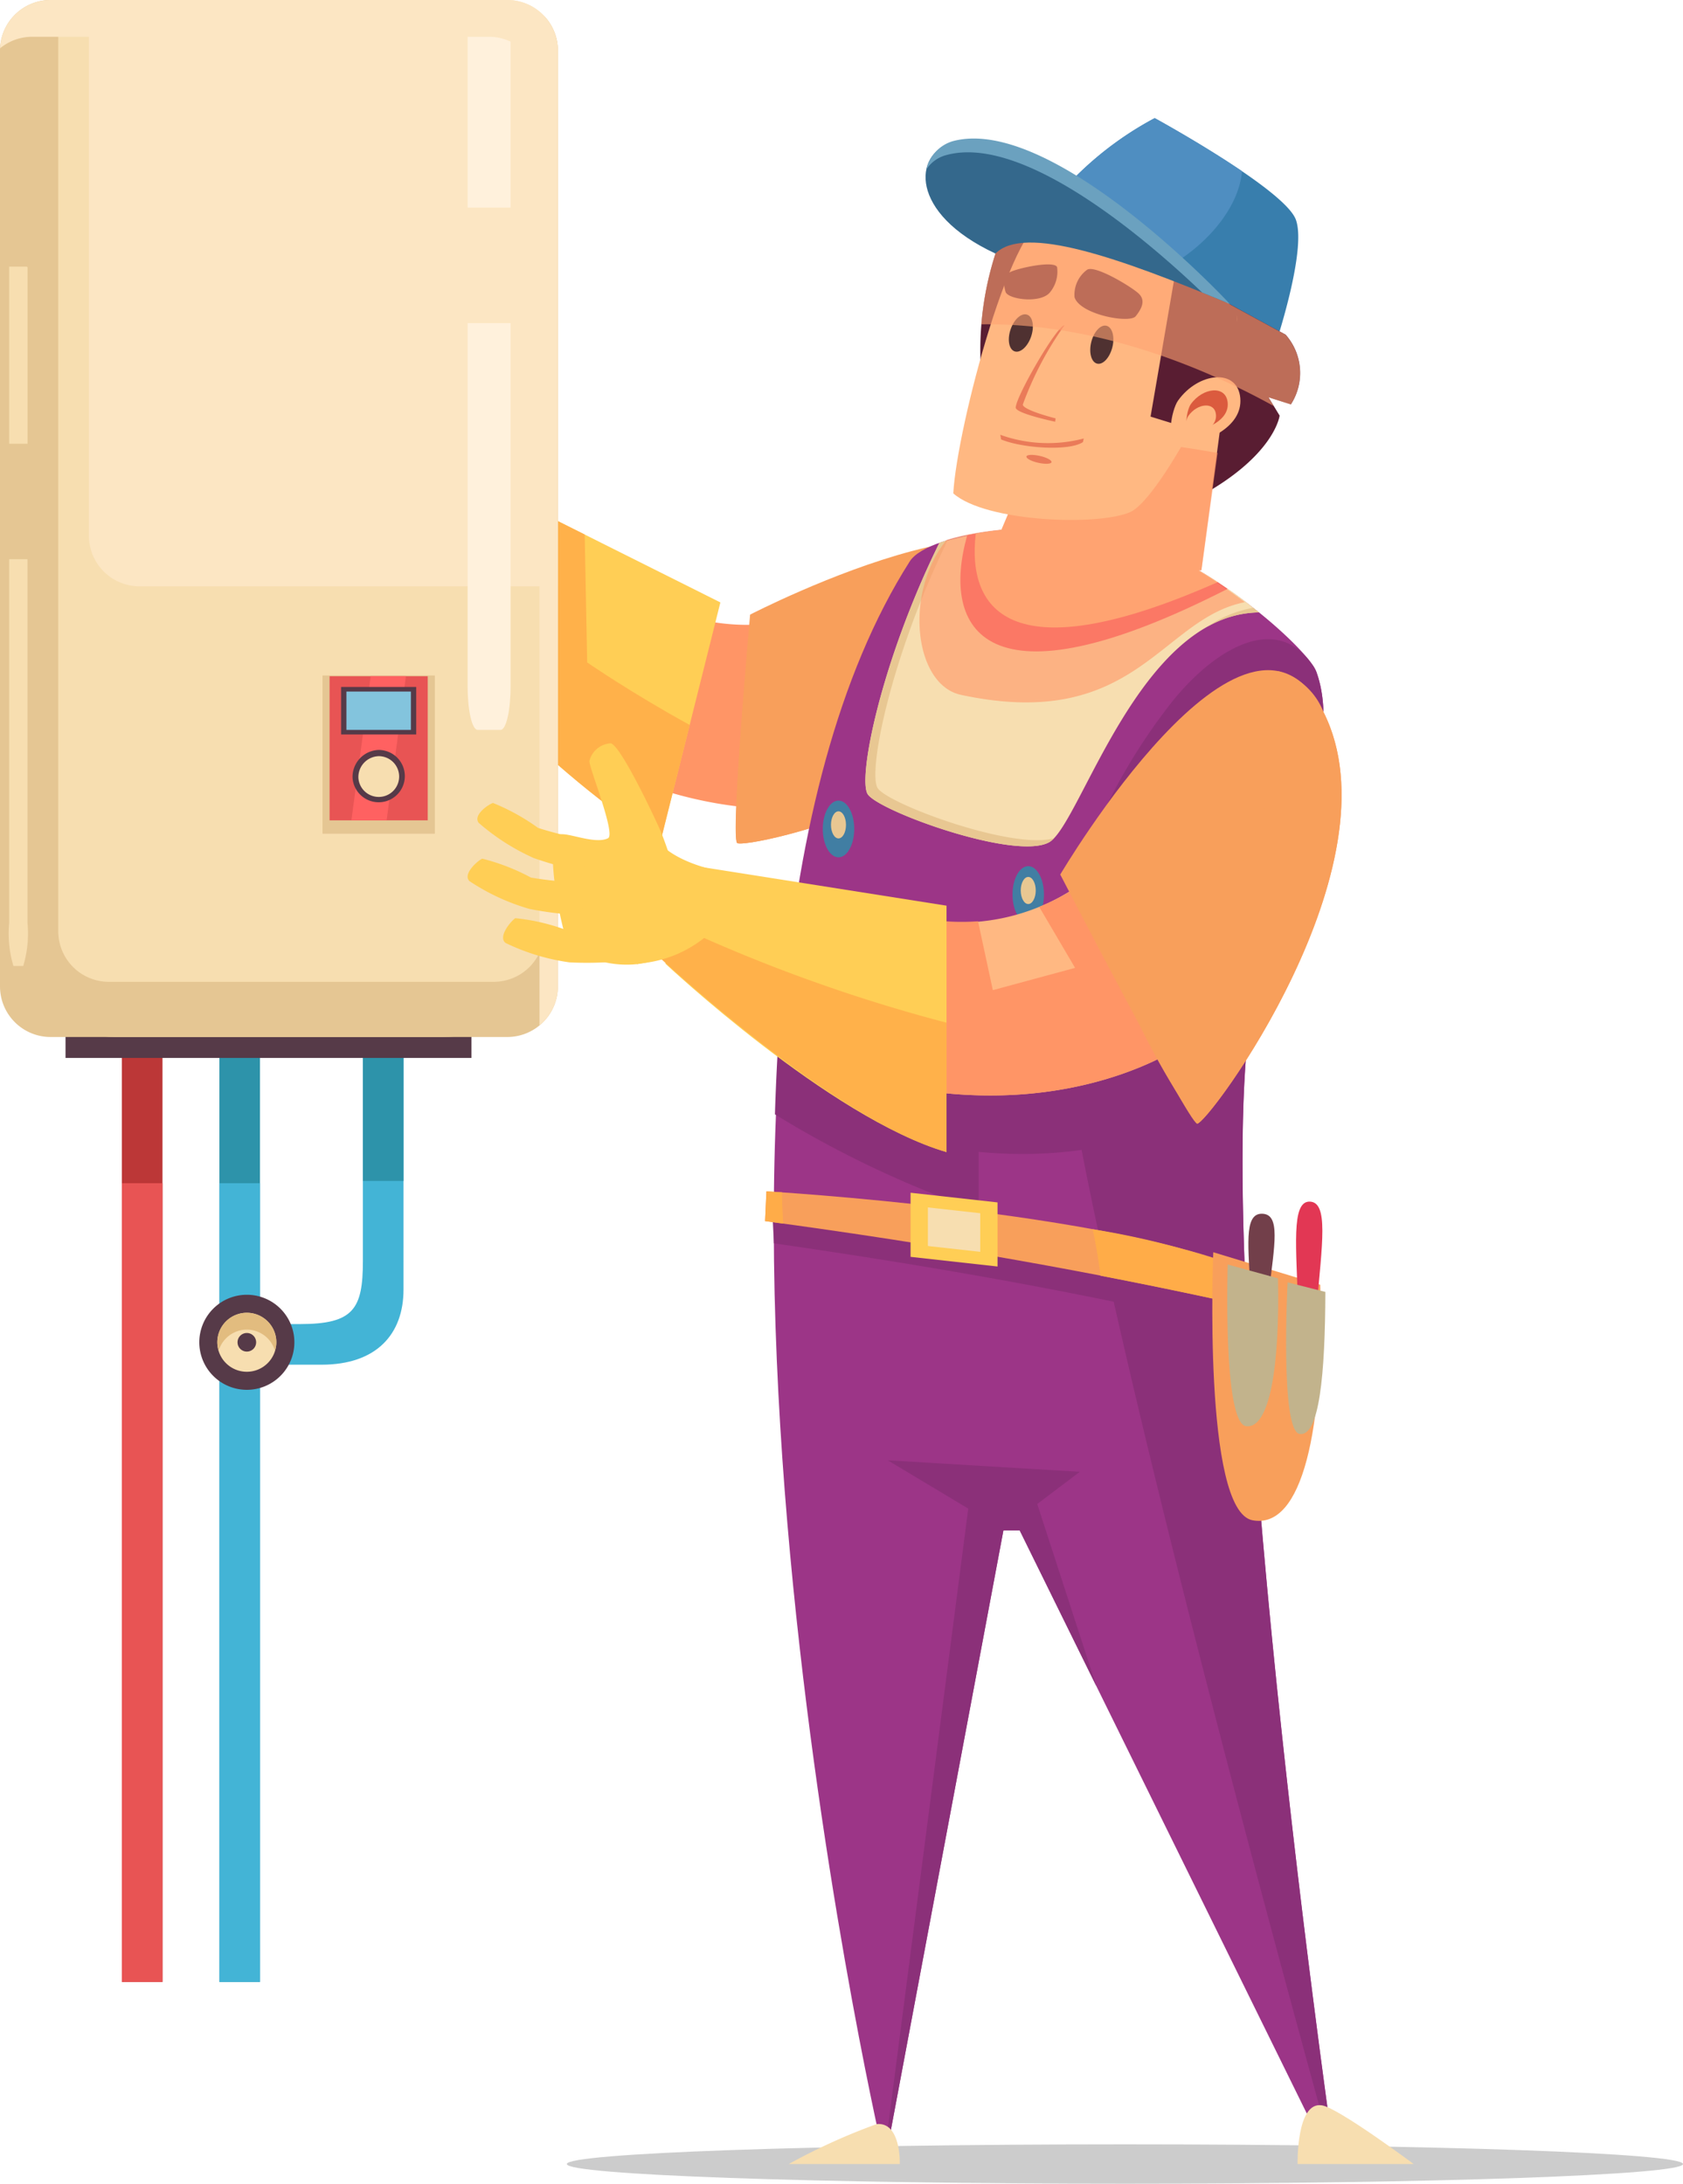 <svg xmlns="http://www.w3.org/2000/svg" width="82.528" height="107.108" viewBox="0 0 82.528 107.108">
  <g id="Group_11609" data-name="Group 11609" transform="translate(-272.882 -621.879)">
    <path id="Path_23273" data-name="Path 23273" d="M215.071,887.808c0,.534-12.253.966-27.367.966s-27.367-.433-27.367-.966,12.253-.966,27.367-.966S215.071,887.274,215.071,887.808Z" transform="translate(140.34 -159.787)" fill="#ccc"/>
    <g id="Group_11608" data-name="Group 11608" transform="translate(214.231 322.391)">
      <path id="Path_21809" data-name="Path 21809" d="M156.1,315.49a16.416,16.416,0,0,1,5.628-4.93s6.374,3.486,6.922,4.98-1,6.126-1,6.126Z" transform="translate(-46.455 -5.278)" fill="#387ead"/>
      <path id="Path_21810" data-name="Path 21810" d="M170.282,336.865c4.084-2.092,4.332-4.183,4.332-4.183l-.547-.9,1.1.349a2.843,2.843,0,0,0-.258-3.419l-4.323-2.358Z" transform="translate(-53.215 -12.809)" fill="#591d32"/>
      <path id="Path_21811" data-name="Path 21811" d="M124.919,355.1a10.227,10.227,0,0,1-10.623-1.313l-2.384,8.3c7.83,4.511,14.09,2.544,14.09,2.544Z" transform="translate(-25.39 -25.885)" fill="#ff9566"/>
      <path id="Path_21812" data-name="Path 21812" d="M128.3,353.728s-.962,10.837-.641,11.2,15.081-2.81,15.918-11.172S128.3,353.728,128.3,353.728Z" transform="translate(-32.867 -24.094)" fill="#f89f5b"/>
      <path id="Path_21813" data-name="Path 21813" d="M141.634,350.457c-2.934,4.87-10.757,7.3-13.69,7.861-.233,3.051-.462,6.607-.28,6.811.321.362,15.081-2.81,15.918-11.172C143.785,351.913,142.973,350.871,141.634,350.457Z" transform="translate(-32.867 -24.297)" fill="#f89f5b"/>
      <path id="Path_21814" data-name="Path 21814" d="M109.663,362.434l2.937-11.723-11.5-5.755-3.386,6.956S104.527,359.436,109.663,362.434Z" transform="translate(-18.624 -21.675)" fill="#ffce55"/>
      <path id="Path_21815" data-name="Path 21815" d="M106.068,353.654l-.122-6.274-4.841-2.424-3.386,6.956s6.808,7.524,11.944,10.522l1.432-5.713C108.212,355.139,106.068,353.654,106.068,353.654Z" transform="translate(-18.624 -21.675)" fill="#ffb14a"/>
      <path id="Path_21816" data-name="Path 21816" d="M137.826,350.613c-14.126,22.2-1.417,77.61-1.417,77.61h.365l5.644-30.08h.8l14.807,30.08h.531s-6.7-46.863-3.586-57.47c1.468-5,4.117-11.155,2.789-14.741-.38-1.027-4.751-5.03-8.765-6.375C145,348.3,138.753,349.157,137.826,350.613Z" transform="translate(-34.564 -23.589)" fill="#9c3587"/>
      <g id="Group_11266" data-name="Group 11266" transform="translate(98.997 338.756)">
        <ellipse id="Ellipse_745" data-name="Ellipse 745" cx="0.771" cy="1.391" rx="0.771" ry="1.391" transform="translate(0)" fill="#417ea3"/>
        <path id="Path_21817" data-name="Path 21817" d="M137.256,376.2c0-.367-.165-.664-.368-.664s-.368.3-.368.664.165.665.368.665S137.256,376.57,137.256,376.2Z" transform="translate(-136.118 -375.01)" fill="#e8c792"/>
        <path id="Path_21818" data-name="Path 21818" d="M155.073,382.061c0-.768-.345-1.391-.771-1.391s-.771.623-.771,1.391.345,1.391.771,1.391S155.073,382.829,155.073,382.061Z" transform="translate(-144.227 -377.455)" fill="#417ea3"/>
        <path id="Path_21819" data-name="Path 21819" d="M155.036,382.345c0-.367-.165-.664-.368-.664s-.368.3-.368.664.165.665.368.665S155.036,382.712,155.036,382.345Z" transform="translate(-144.593 -377.937)" fill="#e8c792"/>
      </g>
      <path id="Path_21820" data-name="Path 21820" d="M152.951,394.765l-4.05-8.7a10.025,10.025,0,0,1-7.636,2.694v-.769l-9.293-2.065c-.377,3.051-.6,6.215-.7,9.425a50.089,50.089,0,0,0,9.989,4.725v-2.884C148.622,397.9,152.951,394.765,152.951,394.765Z" transform="translate(-34.621 -41.206)" fill="#8b3079"/>
      <g id="Group_11267" data-name="Group 11267" transform="translate(96.516 330.84)">
        <path id="Path_21821" data-name="Path 21821" d="M157.724,374.525c-1.049,5.911,9.91,46.313,13.325,58.67h.135s-6.7-46.863-3.586-57.47c1.468-5,4.117-11.155,2.789-14.741a1.586,1.586,0,0,0-.192-.339c-1.914-2.741-5.177-.477-7.171,2.207A28.933,28.933,0,0,0,157.724,374.525Z" transform="translate(-143.711 -359.401)" fill="#8b3079"/>
        <path id="Path_21822" data-name="Path 21822" d="M149.085,438.506l2.086-1.579-9.417-.564,3.947,2.368-4.04,31.151h.12l5.644-30.079h.8l3.76,7.639Z" transform="translate(-136.087 -396.089)" fill="#8b3079"/>
        <path id="Path_21823" data-name="Path 21823" d="M131.009,412.764l.085,1.706c7.9,1.139,15.462,2.469,22.718,4.215l.064-1.776C147.373,413.9,131.009,412.764,131.009,412.764Z" transform="translate(-131.009 -384.839)" fill="#8b3079"/>
      </g>
      <rect id="Rectangle_2301" data-name="Rectangle 2301" width="1.992" height="48.472" transform="translate(64.627 348.226)" fill="#bc3737"/>
      <rect id="Rectangle_2302" data-name="Rectangle 2302" width="1.992" height="39.175" transform="translate(64.627 357.524)" fill="#e85454"/>
      <rect id="Rectangle_2303" data-name="Rectangle 2303" width="1.992" height="48.472" transform="translate(69.408 348.226)" fill="#2d93aa"/>
      <rect id="Rectangle_2304" data-name="Rectangle 2304" width="1.992" height="39.175" transform="translate(69.408 357.524)" fill="#43b4d6"/>
      <path id="Path_21824" data-name="Path 21824" d="M89.085,389.9H87.092v14.542c0,2.357-.465,3.088-3.088,3.088h-3.02v1.992h4.083c2.689,0,4.017-1.495,4.017-3.686Z" transform="translate(-10.646 -43.098)" fill="#43b4d6"/>
      <rect id="Rectangle_2305" data-name="Rectangle 2305" width="1.992" height="10.613" transform="translate(76.446 346.798)" fill="#2d93aa"/>
      <path id="Path_21825" data-name="Path 21825" d="M148.769,364.379c1.53-.893,4.408-11.2,10.275-11.263a20.676,20.676,0,0,0-5.959-3.478,17.284,17.284,0,0,0-9.712.064c-2.9,5.889-4.034,11.661-3.5,12.352C140.535,362.918,147.175,365.309,148.769,364.379Z" transform="translate(-38.658 -23.59)" fill="#f7deb0"/>
      <g id="Group_11268" data-name="Group 11268" transform="translate(101.087 325.98)">
        <path id="Path_21826" data-name="Path 21826" d="M140.36,362.3c-.527-.686.581-6.354,3.42-12.184-.141.042-.279.086-.408.132-2.9,5.889-4.034,11.661-3.5,12.352.664.863,7.3,3.254,8.9,2.324a1.129,1.129,0,0,0,.226-.193C147.045,365.327,140.993,363.121,140.36,362.3Z" transform="translate(-139.744 -350.114)" fill="#e8c792"/>
        <path id="Path_21827" data-name="Path 21827" d="M171.8,357.385a5.253,5.253,0,0,1,2.526-.7c-.093-.074-.192-.15-.287-.224A5.7,5.7,0,0,0,171.8,357.385Z" transform="translate(-155.025 -353.14)" fill="#e8c792"/>
      </g>
      <path id="Path_21828" data-name="Path 21828" d="M152.382,380.7a10.228,10.228,0,0,1-10.492,2.125l.373,8.63c8.857,1.795,14.169-2.057,14.169-2.057Z" transform="translate(-39.68 -38.713)" fill="#ffb882"/>
      <path id="Path_21829" data-name="Path 21829" d="M152.382,380.7a9.383,9.383,0,0,1-3.093,1.979l1.76,2.995-4.033,1.092-.726-3.378a11.243,11.243,0,0,1-4.4-.563l.373,8.63c8.857,1.795,14.169-2.057,14.169-2.057Z" transform="translate(-39.68 -38.713)" fill="#ff9566"/>
      <path id="Path_21830" data-name="Path 21830" d="M134.79,394.669V382.584l-12.469-1.968-1.316,4.812S129.079,393.009,134.79,394.669Z" transform="translate(-29.725 -38.674)" fill="#ffce55"/>
      <path id="Path_21831" data-name="Path 21831" d="M121.012,386.153l-.94,1.425s8.562,8.07,14.273,9.73v-6.344A78.884,78.884,0,0,1,121.012,386.153Z" transform="translate(-29.28 -41.314)" fill="#ffb14a"/>
      <path id="Path_21832" data-name="Path 21832" d="M161.9,351.965a18.318,18.318,0,0,0-4.414-2.326,17.568,17.568,0,0,0-8.345-.308C148.295,353.719,150.453,357.318,161.9,351.965Z" transform="translate(-43.059 -23.59)" fill="#ffb882"/>
      <path id="Path_21833" data-name="Path 21833" d="M149.4,349.516c-.138.025-.284.045-.417.073-1.306,4.623.837,8.72,12.759,2.634-.16-.111-.322-.22-.487-.329C151.3,356.3,148.947,353.428,149.4,349.516Z" transform="translate(-42.902 -23.849)" fill="#f44e63"/>
      <path id="Path_21834" data-name="Path 21834" d="M153.48,338.3l-1,2.375s1.047,2.9,9.812,1.958l1.5-11.285Z" transform="translate(-44.73 -15.186)" fill="#ffb882"/>
      <rect id="Rectangle_2306" data-name="Rectangle 2306" width="19.906" height="2.143" transform="translate(61.864 349.235)" fill="#563a48"/>
      <rect id="Rectangle_2307" data-name="Rectangle 2307" width="27.357" height="50.863" rx="5.617" transform="translate(58.651 299.488)" fill="#f7deb0"/>
      <rect id="Rectangle_2308" data-name="Rectangle 2308" width="5.508" height="7.761" transform="translate(74.465 332.619)" fill="#e5c693"/>
      <path id="Path_21835" data-name="Path 21835" d="M87.5,299.488H66.984v26.277a2.481,2.481,0,0,0,2.481,2.481H89.98V301.97A2.481,2.481,0,0,0,87.5,299.488Z" transform="translate(-3.972 0)" fill="#fce6c3"/>
      <path id="Path_21836" data-name="Path 21836" d="M85.341,300.281v44.883a2.481,2.481,0,0,1-2.481,2.481H63.989a2.481,2.481,0,0,1-2.481-2.481V299.488h-.376a2.481,2.481,0,0,0-2.481,2.482v45.9a2.481,2.481,0,0,0,2.481,2.481H83.527a2.481,2.481,0,0,0,2.481-2.481v-45.9A2.471,2.471,0,0,0,85.341,300.281Z" transform="translate(0 0)" fill="#e5c693"/>
      <path id="Path_21837" data-name="Path 21837" d="M130.409,411.151l-.066,1.461c8.227,1.107,16.147,2.486,23.705,4.183l.066-1.726C147.342,412.147,130.409,411.151,130.409,411.151Z" transform="translate(-34.176 -53.23)" fill="#f89f5b"/>
      <path id="Path_21838" data-name="Path 21838" d="M148.243,411.757l-4.264-.474v3.144l4.264.474Z" transform="translate(-40.677 -53.293)" fill="#ffce55"/>
      <path id="Path_21839" data-name="Path 21839" d="M148.168,412.944l-2.567-.285v1.893l2.567.285Z" transform="translate(-41.45 -53.949)" fill="#f7deb0"/>
      <g id="Group_11269" data-name="Group 11269" transform="translate(96.167 357.921)">
        <path id="Path_21840" data-name="Path 21840" d="M161.037,414.7c.024.112.049.223.072.336.13.656.234,1.3.317,1.945q3.677.709,7.255,1.508l.066-1.727A38.225,38.225,0,0,0,161.037,414.7Z" transform="translate(-144.975 -412.841)" fill="#ffac48"/>
        <path id="Path_21841" data-name="Path 21841" d="M131.174,411.2c-.489-.034-.764-.05-.764-.05l-.066,1.461c.3.04.593.083.891.124Q131.18,411.956,131.174,411.2Z" transform="translate(-130.343 -411.151)" fill="#ffac48"/>
      </g>
      <path id="Path_21842" data-name="Path 21842" d="M177.545,418.454l-5.245-1.594s-.531,12.683,1.925,13.147S177.745,425.493,177.545,418.454Z" transform="translate(-54.154 -55.952)" fill="#f89f5b"/>
      <path id="Path_21843" data-name="Path 21843" d="M176.3,413.249c-.926-.017-.647,1.7-.568,3.892h.9C176.912,414.761,177.224,413.266,176.3,413.249Z" transform="translate(-55.764 -54.23)" fill="#723f4a"/>
      <path id="Path_21844" data-name="Path 21844" d="M180.77,412.114c-.926-.023-.647,2.3-.568,5.248h.9C181.384,414.152,181.7,412.137,180.77,412.114Z" transform="translate(-57.896 -53.689)" fill="#e23754"/>
      <path id="Path_21845" data-name="Path 21845" d="M176.14,418.689l-2.466-.678s-.25,7.786.905,7.931S176.233,422.982,176.14,418.689Z" transform="translate(-54.821 -56.501)" fill="#c2b38c"/>
      <path id="Path_21846" data-name="Path 21846" d="M181.092,420.151l-1.853-.469s-.376,7.3.593,7.437S181.08,424.177,181.092,420.151Z" transform="translate(-57.45 -57.297)" fill="#c2b38c"/>
      <path id="Path_21847" data-name="Path 21847" d="M138.009,500.534h-5.445a30.279,30.279,0,0,1,4.3-1.956C138.075,498.442,138.009,500.534,138.009,500.534Z" transform="translate(-35.235 -94.904)" fill="#f7deb0"/>
      <path id="Path_21848" data-name="Path 21848" d="M180.244,499.69h5.692s-3.685-2.75-4.5-2.879C180.175,496.611,180.244,499.69,180.244,499.69Z" transform="translate(-57.964 -94.06)" fill="#f7deb0"/>
      <path id="Path_21849" data-name="Path 21849" d="M158.005,372.327s6.242,12.085,6.707,12.218,9.984-12.686,6.2-20.189S158.005,372.327,158.005,372.327Z" transform="translate(-47.363 -29.944)" fill="#f89f5b"/>
      <path id="Path_21850" data-name="Path 21850" d="M174.461,364.4a3.31,3.31,0,0,0-2.217-2c1.171,6.252-4.23,14.289-6.792,17.372a37.447,37.447,0,0,0,2.81,4.818C168.726,384.724,178.246,371.906,174.461,364.4Z" transform="translate(-50.913 -29.991)" fill="#f89f5b"/>
      <path id="Path_21851" data-name="Path 21851" d="M159.429,341.242a56.847,56.847,0,0,0-6.346-.774l-3.243,2.164L148.833,345c-.127.013-.252.026-.377.041h0q-.3.036-.594.081l-.013,0c-.388.06-.757.132-1.1.214h0c-.215.051-.416.108-.61.167-2.1,2.586-1.6,7.1.7,7.6,8.563,1.843,9.805-3.734,13.924-4.544l-.035-.027c-.139-.106-.282-.21-.426-.315-.087-.063-.172-.126-.26-.188-.144-.1-.291-.2-.439-.3-.093-.063-.184-.126-.278-.188-.131-.086-.264-.169-.4-.253l-.111-.071-.232-.144-.093-.057.147-.014Z" transform="translate(-41.071 -19.535)" fill="#ff9566" opacity="0.6"/>
      <path id="Path_21852" data-name="Path 21852" d="M150.7,329.817a15.433,15.433,0,0,1,.79-7.894l3.227.186Z" transform="translate(-43.78 -10.695)" fill="#591d32"/>
      <path id="Path_21853" data-name="Path 21853" d="M161.73,310.56a16.416,16.416,0,0,0-5.628,4.93l5.325,2.846a9.272,9.272,0,0,0,1.062-.537c2.074-1.22,3.394-3.052,3.519-4.637C164.047,311.828,161.73,310.56,161.73,310.56Z" transform="translate(-46.455 -5.278)" fill="#4f8ec1"/>
      <path id="Path_21854" data-name="Path 21854" d="M147.981,333.4c1.579,1.41,7.138,1.612,8.682.914s5.378-8.267,5.229-9.611-7.666-4.493-9.113-4.831C150.969,319.453,148.151,330.189,147.981,333.4Z" transform="translate(-42.584 -9.713)" fill="#ffb882"/>
      <path id="Path_21855" data-name="Path 21855" d="M167.67,325.215l-1.2,6.972,1.295.4,2.839-2.39.132-3.305Z" transform="translate(-51.4 -12.264)" fill="#591d32"/>
      <path id="Path_21856" data-name="Path 21856" d="M168.715,336c.991-1.4,2.923-1.611,3.056-.131s-1.816,2.221-2.79,2.308S168.406,336.438,168.715,336Z" transform="translate(-52.301 -16.859)" fill="#ffb882"/>
      <path id="Path_21857" data-name="Path 21857" d="M170.044,336.758c.587-.828,1.732-.955,1.811-.077s-1.076,1.316-1.654,1.368S169.861,337.016,170.044,336.758Z" transform="translate(-53.003 -17.442)" fill="#db5b3e"/>
      <path id="Path_21858" data-name="Path 21858" d="M169.871,338c.438-.618,1.292-.712,1.352-.058s-.8.982-1.234,1.02S169.735,338.191,169.871,338Z" transform="translate(-52.946 -18.116)" fill="#ffb882"/>
      <g id="Group_11270" data-name="Group 11270" transform="translate(107.699 312.457)">
        <path id="Path_21859" data-name="Path 21859" d="M153.281,329.66c.177-.495.543-.8.816-.689s.347.609.169,1.1-.543.8-.814.689S153.1,330.156,153.281,329.66Z" transform="translate(-152.763 -326.501)" fill="#4f3131"/>
        <path id="Path_21860" data-name="Path 21860" d="M156.63,329.807c-.31-.321-2.313,3.428-2.311,4.012,0,.294,1.837.754,1.837.754S156.688,329.865,156.63,329.807Z" transform="translate(-153.304 -326.901)" fill="#ffb882"/>
        <path id="Path_21861" data-name="Path 21861" d="M156.219,329.981a16.3,16.3,0,0,0-2.042,3.887c0,.224,1.115.554,1.607.677-.013.1-.019.165-.019.165s-1.941-.405-1.936-.693C153.839,333.468,155.829,330.02,156.219,329.981Z" transform="translate(-153.07 -326.994)" fill="#ea7b59"/>
        <path id="Path_21862" data-name="Path 21862" d="M160.874,330.78c.139-.51.477-.849.757-.759s.4.576.259,1.085-.476.85-.757.761S160.737,331.289,160.874,330.78Z" transform="translate(-156.402 -327.006)" fill="#4f3131"/>
        <path id="Path_21863" data-name="Path 21863" d="M159.932,324.743c.376-.257,2.151.814,2.522,1.155s.161.748-.134,1.121-2.737-.081-3-.933A1.522,1.522,0,0,1,159.932,324.743Z" transform="translate(-155.677 -324.478)" fill="#591d32"/>
        <path id="Path_21864" data-name="Path 21864" d="M154.99,325.639c-.46.573-2.072.347-2.18-.023-.112-.389-.148-.8.273-.989s2.1-.55,2.253-.225A1.6,1.6,0,0,1,154.99,325.639Z" transform="translate(-152.549 -324.272)" fill="#591d32"/>
        <path id="Path_21865" data-name="Path 21865" d="M154.834,342.2c.026-.092.323-.1.662-.023s.593.217.566.309-.323.1-.662.024S154.808,342.295,154.834,342.2Z" transform="translate(-153.549 -332.783)" fill="#ea7b59"/>
        <path id="Path_21866" data-name="Path 21866" d="M156.436,340.6c.025-.109.038-.176.038-.176a6.9,6.9,0,0,1-4.094-.183,1.725,1.725,0,0,1,.04.228C153.473,340.906,155.762,341.053,156.436,340.6Z" transform="translate(-152.38 -331.885)" fill="#ea7b59"/>
      </g>
      <path id="Path_21867" data-name="Path 21867" d="M163.178,324.339l-.435-.238c-1.6-1.51-7.452-3.933-8.711-4.226-.4-.093-.842.351-1.3,1.135l-1.188-.069a15.345,15.345,0,0,0-.936,4.168c5.907-.083,11.306,2.327,14.339,4.008l-.261-.428,1.1.349a2.843,2.843,0,0,0-.259-3.419Z" transform="translate(-43.838 -9.713)" fill="#ffa271" opacity="0.6" style="mix-blend-mode: multiply;isolation: isolate"/>
      <path id="Path_21868" data-name="Path 21868" d="M146.629,312.821c-1.8.491-2.105,3.4,2.181,5.395,1.41-1.429,6.029.184,11.494,2.472C160.3,320.687,151.56,311.476,146.629,312.821Z" transform="translate(-41.345 -6.292)" fill="#34688c"/>
      <path id="Path_21869" data-name="Path 21869" d="M146.439,313.283c3.848-1.049,10.018,4.33,12.542,6.743.447.182.9.367,1.358.559,0,0-8.669-9.324-13.6-7.979a1.878,1.878,0,0,0-1.285,1.388A1.666,1.666,0,0,1,146.439,313.283Z" transform="translate(-41.38 -6.19)" fill="#6ba1bf"/>
      <path id="Path_21870" data-name="Path 21870" d="M77.327,423.177a2.331,2.331,0,1,0,2.331-2.331A2.331,2.331,0,0,0,77.327,423.177Z" transform="translate(-8.903 -57.852)" fill="#563a48"/>
      <path id="Path_21871" data-name="Path 21871" d="M79.015,423.981a1.447,1.447,0,1,0,1.447-1.447A1.448,1.448,0,0,0,79.015,423.981Z" transform="translate(-9.708 -58.657)" fill="#f7deb0"/>
      <path id="Path_21872" data-name="Path 21872" d="M80.462,423.361a1.442,1.442,0,0,1,1.38,1.034,1.425,1.425,0,0,0,.068-.413,1.447,1.447,0,0,0-2.895,0,1.424,1.424,0,0,0,.068.413A1.442,1.442,0,0,1,80.462,423.361Z" transform="translate(-9.708 -58.657)" fill="#e2bc7f"/>
      <path id="Path_21873" data-name="Path 21873" d="M80.91,424.885a.456.456,0,1,0,.456-.456A.456.456,0,0,0,80.91,424.885Z" transform="translate(-10.611 -59.56)" fill="#563a48"/>
      <g id="Group_11271" data-name="Group 11271" transform="translate(81.582 300.988)">
        <path id="Path_21874" data-name="Path 21874" d="M104.576,311.04v-8.647a.144.144,0,0,0-.091-.038h-2.015v8.685Z" transform="translate(-102.471 -302.355)" fill="#fff1dc"/>
        <path id="Path_21875" data-name="Path 21875" d="M102.471,329.772v17.834c0,1.17.219,2.118.489,2.118h1.128c.27,0,.489-.948.489-2.118V329.772Z" transform="translate(-102.471 -315.425)" fill="#fff1dc"/>
      </g>
      <g id="Group_11272" data-name="Group 11272" transform="translate(59.101 312.567)">
        <path id="Path_21876" data-name="Path 21876" d="M60.413,333.167v-8.647c-.013-.024-.026-.038-.039-.038h-.863v8.686Z" transform="translate(-59.511 -324.481)" fill="#f7deb0"/>
        <path id="Path_21877" data-name="Path 21877" d="M59.511,351.9v17.834a5.538,5.538,0,0,0,.209,2.118H60.2a5.538,5.538,0,0,0,.209-2.118V351.9Z" transform="translate(-59.511 -337.551)" fill="#f7deb0"/>
      </g>
      <rect id="Rectangle_2309" data-name="Rectangle 2309" width="4.812" height="7.068" transform="translate(74.813 332.656)" fill="#e85454"/>
      <path id="Path_21878" data-name="Path 21878" d="M94.252,362.871H92.525l-.946,7.068h1.727Z" transform="translate(-15.697 -30.215)" fill="#ff6161"/>
      <path id="Path_21879" data-name="Path 21879" d="M91.687,371.144a1.283,1.283,0,1,0,1.28-1.362A1.323,1.323,0,0,0,91.687,371.144Z" transform="translate(-15.748 -33.51)" fill="#563a48"/>
      <rect id="Rectangle_2310" data-name="Rectangle 2310" width="3.684" height="2.331" transform="translate(75.377 333.182)" fill="#563a48"/>
      <path id="Path_21880" data-name="Path 21880" d="M92.234,371.422a1,1,0,1,0,.994-1.058A1.027,1.027,0,0,0,92.234,371.422Z" transform="translate(-16.009 -33.787)" fill="#f7deb0"/>
      <rect id="Rectangle_2311" data-name="Rectangle 2311" width="3.162" height="1.88" transform="translate(75.638 333.408)" fill="#83c4dd"/>
      <path id="Path_21881" data-name="Path 21881" d="M83.532,299.488H61.137a2.479,2.479,0,0,0-2.475,2.367,2.469,2.469,0,0,1,1.573-.563H82.63a2.481,2.481,0,0,1,2.481,2.481v45.9c0,.038,0,.076-.006.114a2.475,2.475,0,0,0,.908-1.918v-45.9A2.481,2.481,0,0,0,83.532,299.488Z" transform="translate(-0.005 0)" fill="#fce6c3"/>
      <g id="Group_11273" data-name="Group 11273" transform="translate(81.581 335.95)">
        <path id="Path_21882" data-name="Path 21882" d="M119.3,378.225l-.97,6.09a2.5,2.5,0,0,1,.264-.049,5.869,5.869,0,0,0,4.936-3.918l.131-.406S120.559,379.741,119.3,378.225Z" transform="translate(-110.032 -373.484)" fill="#ffce55"/>
        <path id="Path_21883" data-name="Path 21883" d="M116.476,375.3c-.255-.342-.448-1.215-.838-2.061-.85-1.843-2-4.067-2.357-4.076a1.147,1.147,0,0,0-1.033.868c-.02.321,1.307,3.588.913,3.787-.657.331-2.091-.349-2.409-.165-.7.406.02,4.077.343,5.055s2.88,1.815,4.714.949C116.466,379.35,116.476,375.3,116.476,375.3Z" transform="translate(-106.276 -369.166)" fill="#ffce55"/>
        <path id="Path_21884" data-name="Path 21884" d="M108.961,376.58a16.932,16.932,0,0,1-2.6-.611,10.477,10.477,0,0,0-2.21-1.223c-.24.077-.993.6-.7.976a10.845,10.845,0,0,0,2.7,1.727,17.007,17.007,0,0,0,2.278.627C108.6,378.006,109.5,376.694,108.961,376.58Z" transform="translate(-102.906 -371.824)" fill="#ffce55"/>
        <path id="Path_21885" data-name="Path 21885" d="M108.292,381.131a17.114,17.114,0,0,1-2.717-.244,10.27,10.27,0,0,0-2.388-.927c-.241.113-.969.758-.627,1.1a10.567,10.567,0,0,0,2.945,1.366,17.176,17.176,0,0,0,2.388.3C108.054,382.63,108.849,381.168,108.292,381.131Z" transform="translate(-102.47 -374.306)" fill="#ffce55"/>
        <path id="Path_21886" data-name="Path 21886" d="M111.661,385.957a16.948,16.948,0,0,1-2.748.158,10.125,10.125,0,0,0-2.517-.588c-.226.151-.867.919-.477,1.216a10.432,10.432,0,0,0,3.133.951,16.948,16.948,0,0,0,2.428-.051C111.628,387.521,112.222,385.912,111.661,385.957Z" transform="translate(-104.056 -376.954)" fill="#ffce55"/>
      </g>
    </g>
  </g>
</svg>
